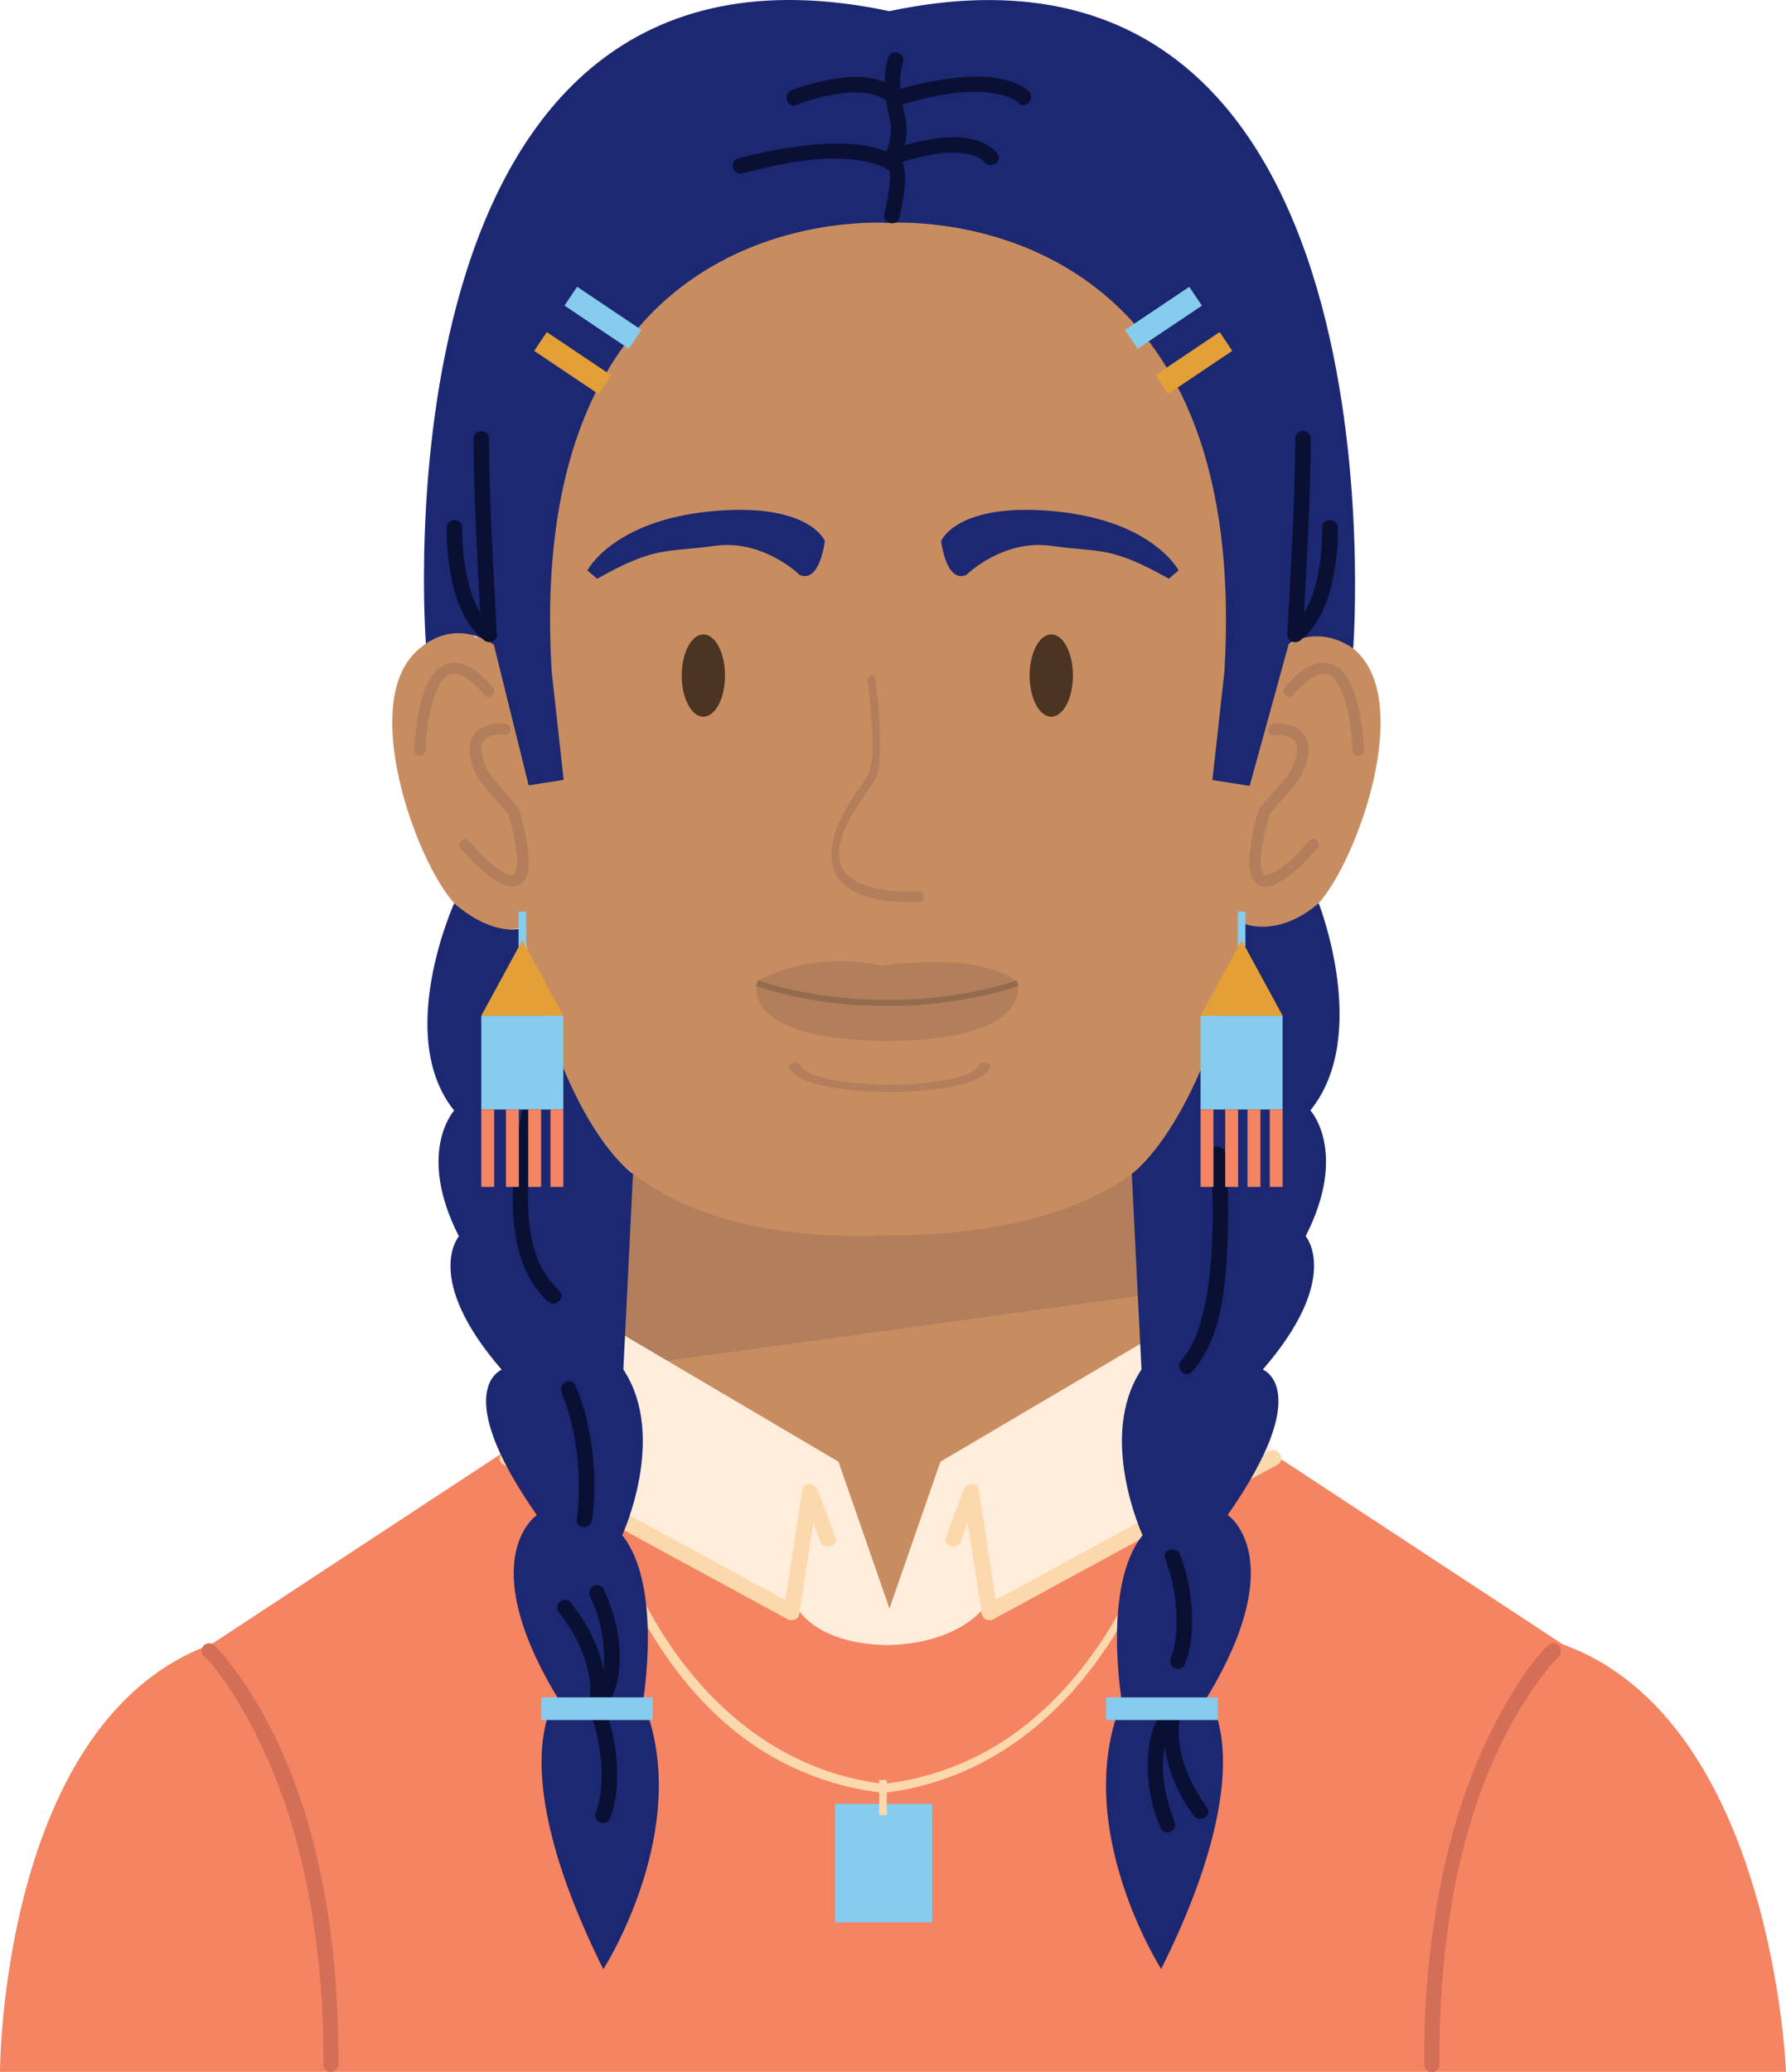 <svg id="f982d5ec-7b67-40a2-bb0d-fe83f17ffa87" data-name="b3169022-7613-46d6-9035-6cef7e7f303f" xmlns="http://www.w3.org/2000/svg" viewBox="0 0 431.21 500.08"><path d="M371.06,397.27l-74-44.56c-23.34-18.6-21.29-74.24-21.29-74.24L212.09,302,152.8,278.47s2,55.64-21.28,74.24l-76.2,44.56S11.24,423.46,3.5,498H422.92C415.14,423.46,371.06,397.27,371.06,397.27Z" transform="translate(0 0)" fill="#c78d61"/><path d="M152.8,278.47c-.77,32.78-7.07,52-7.07,52l132.19-18.13s-2.45-21-2.15-33.86h-123Z" transform="translate(0 0)" fill="#b27e5b"/><path d="M214.21,26.28h-1.48c-14.51.58-106.89,8-99.81,102.46C120.59,231.26,139,265.22,139,265.22s9.87,35.21,74.2,32.95h.6c65.49.06,74.2-32.95,74.2-32.95s18.38-34,26-136.48C321.1,34.25,228.72,26.86,214.21,26.28Z" transform="translate(0 0)" fill="#c78d61"/><path d="M118.94,162.1s-2.45-17.86-17.58-5.65-1,51.26,8.3,61.51,20,4.88,20,4.88Z" transform="translate(0 0)" fill="#c78d61"/><path d="M102.76,181c0-1,.11-2,.2-3a13.09,13.09,0,0,1,.14-1.39l.09-.76v-.6c.17-1.18.38-2.37.64-3.54a32.85,32.85,0,0,1,1-3.52c.09-.27.19-.55.29-.82l.15-.37a1.8,1.8,0,0,1,.08-.21c-.07.17,0,.08,0,0a15,15,0,0,1,.75-1.5c.12-.21.25-.42.38-.62l.23-.33c.2-.29-.07.07.11-.15a7.87,7.87,0,0,1,1-1c-.31.25.18-.12.3-.19l.3-.16c.29-.17-.12,0,.06,0l.62-.18c.19-.06.28,0,0,0h.81c.14,0,.42.06.12,0,.3.06.6.13.9.22l.42.15h0l.28.13c.33.17.65.34,1,.54a21.41,21.41,0,0,1,4.43,4.07c1.16,1.34,3.09-.61,1.94-1.94-2.11-2.42-4.86-5.25-8.19-5.81a6.37,6.37,0,0,0-6.19,2.65,19.16,19.16,0,0,0-3,6.92,52.85,52.85,0,0,0-1.3,7.49c-.14,1.33-.26,2.68-.3,4-.06,1.77,2.69,1.76,2.74,0Z" transform="translate(0 0)" fill="#b27e5b"/><path d="M121.79,174.64c-3.1-.35-6.94.75-8.05,4s.54,7.4,2.31,10a65.94,65.94,0,0,0,4.71,5.45,18.1,18.1,0,0,0,2.08,2.38c.37.3-.19-.72-.23-.42a2,2,0,0,0,.12.4c.3,1.27.7,2.52,1,3.79a44.67,44.67,0,0,1,1,5.5,12,12,0,0,1-.19,4.73c-.11.36,0,0-.11.28,0,.1-.32.5-.11.22-.08.1-.44.38-.14.16-.26.19-.11.09-.17.11-.35.07-.13,0-.23,0s-.37,0-.28,0a4.3,4.3,0,0,1-1.21-.4c-3.58-1.67-6.49-5.08-9.11-7.92-1.2-1.3-3.13.65-1.94,1.94,2.6,2.82,5.36,5.77,8.66,7.79,1.55,1,3.66,1.88,5.43.94,3.19-1.7,2.32-7,1.89-9.85a39.11,39.11,0,0,0-2-8.47,4.7,4.7,0,0,0-1-1.34l-2.72-3.32-2.72-3.12a11.43,11.43,0,0,1-1.91-3.66c-.49-1.37-1-3.12-.44-4.55a3,3,0,0,1,1.7-1.53,7.34,7.34,0,0,1,3.71-.42c1.75.2,1.73-2.54,0-2.74Z" transform="translate(0 0)" fill="#b27e5b"/><path d="M309.08,162.1s2.45-17.86,17.59-5.65,1,51.26-8.3,61.51-20,4.88-20,4.88Z" transform="translate(0 0)" fill="#c78d61"/><path d="M326.55,181c0-1-.1-2-.19-3l-.15-1.39-.09-.76a.92.92,0,0,0-.05-.37c.05.37,0-.15,0-.23-.17-1.18-.38-2.37-.63-3.54a32.85,32.85,0,0,0-1-3.52c-.09-.27-.19-.55-.29-.82s-.1-.25-.14-.37l-.09-.21c.07.17,0,.08,0,0-.23-.51-.48-1-.76-1.5-.12-.21-.24-.42-.38-.62l-.23-.33c-.2-.29.07.07-.11-.15a7.87,7.87,0,0,0-1-1c.3.25-.19-.12-.3-.19l-.31-.16c-.29-.17.13,0-.06,0l-.62-.18c-.18-.06-.28,0,0,0h-.82c-.14,0-.42.06-.11,0a9.28,9.28,0,0,0-.91.22l-.41.15h0l-.27.13c-.33.17-.65.34-1,.54a21.41,21.41,0,0,0-4.43,4.07c-1.16,1.34-3.09-.61-1.94-1.94,2.12-2.42,4.87-5.25,8.2-5.81a6.34,6.34,0,0,1,6.18,2.65,19.12,19.12,0,0,1,3.05,6.92,51.23,51.23,0,0,1,1.3,7.49c.15,1.33.27,2.68.31,4,.05,1.77-2.69,1.76-2.75,0Z" transform="translate(0 0)" fill="#b27e5b"/><path d="M307.5,174.64c3.09-.35,6.93.75,8.05,4s-.55,7.4-2.32,10a61.14,61.14,0,0,1-4.71,5.45,18.1,18.1,0,0,1-2.08,2.38c-.37.3.19-.72.23-.42a2,2,0,0,1-.12.4c-.3,1.27-.69,2.52-1,3.79a44.67,44.67,0,0,0-1,5.5,11.78,11.78,0,0,0,.18,4.73c.11.36,0,0,.11.28.05.1.32.5.12.22.07.1.44.38.13.16.27.19.11.09.18.11.35.07.12,0,.23,0s.36,0,.27,0a4.85,4.85,0,0,0,1.22-.4c3.57-1.67,6.49-5.08,9.1-7.92,1.2-1.3,3.14.65,1.94,1.94-2.6,2.82-5.36,5.77-8.65,7.79-1.55,1-3.66,1.88-5.43.94-3.19-1.7-2.32-7-1.9-9.85a40.21,40.21,0,0,1,1.95-8.47A4.87,4.87,0,0,1,305,194l2.85-3.27,2.72-3.12a11.43,11.43,0,0,0,1.91-3.66c.5-1.37,1-3.12.44-4.55a3,3,0,0,0-1.69-1.53,7.34,7.34,0,0,0-3.71-.42c-1.76.2-1.74-2.54,0-2.74Z" transform="translate(0 0)" fill="#b27e5b"/><path d="M387.21,403.16C348.86,380.53,307,351.83,307,351.83L303.36,312s-1.92-3.1-7.17,0l-69.14,40.75-12.3,35.43-12.31-35.43L133.31,312c-5.26-3.1-7.18,0-7.18,0l-3.63,39.83s-41.88,28.7-80.22,51.33S2,497,2,497H427.5S425.55,425.8,387.21,403.16Z" transform="translate(0 0)" fill="#ffeddc"/><path d="M377.31,396.83l-70-46L238,387.42s-5.79,9.23-23.85,9.6c-18.06-.37-22.08-9.6-22.08-9.6L121,350.83l-70,46C.06,415.18,0,500,0,500H431.21S428.15,415.18,377.31,396.83Z" transform="translate(0 0)" fill="#f48462"/><path d="M232,371.94l4.25-11.43h-3.69l4.49,29.11a1.94,1.94,0,0,0,2.39,1.32,1.57,1.57,0,0,0,.42-.18l59.91-32.57,8.65-4.71c2.17-1.17.24-4.48-1.93-3.3l-59.91,32.57L238,387.46l2.81,1.14-4.49-29.11c-.32-2.05-3.11-1.55-3.69,0l-4.25,11.43c-.86,2.31,2.84,3.31,3.69,1Z" transform="translate(0 0)" fill="#fcd9ac"/><path d="M201.65,370.92l-4.25-11.43c-.58-1.55-3.37-2.06-3.69,0l-4.49,29.11,2.81-1.14-59.91-32.57-8.62-4.71c-2.16-1.18-4.1,2.13-1.93,3.3l59.93,32.58,8.65,4.7c1,.53,2.62.13,2.81-1.14l4.49-29.11h-3.69L198,371.94c.85,2.29,4.55,1.3,3.69-1Z" transform="translate(0 0)" fill="#fcd9ac"/><path d="M211.34,163.93a112.55,112.55,0,0,1,1.16,16.61c-.05,2.58-.15,5.54-1.34,7.73a33.26,33.26,0,0,1-1.87,2.85c-2.84,4.2-9.39,13.24-5.52,19,1.46,2.2,3.86,3.17,6,3.81a39.67,39.67,0,0,0,12.32,1.25c1.26,0,1.26,2.49,0,2.51-6.61.11-23.66,0-21.09-14.15.73-4,2.74-7.63,4.72-10.83,1.48-2.4,3.87-4.85,4.47-7.67.83-4,.41-8.52.12-12.53-.19-2.66-.44-5.32-.79-8-.21-1.58,1.67-2.25,1.88-.67Z" transform="translate(0 0)" fill="#b27e5b"/><path d="M144.18,139.66l-2.36-2s6.14-12,29.87-14.27,27.46,7.17,27.46,7.17-1.18,10.33-6.1,8.17c0,0-8.78-8.68-20.56-7S158.5,131.62,144.18,139.66Z" transform="translate(0 0)" fill="#1c2872"/><path d="M282.2,139.66l2.36-2s-6.15-12-29.87-14.27-27.47,7.17-27.47,7.17,1.19,10.33,6.11,8.17c0,0,8.77-8.68,20.56-7S267.92,131.62,282.2,139.66Z" transform="translate(0 0)" fill="#1c2872"/><ellipse cx="169.82" cy="163.03" rx="5.23" ry="9.93" fill="#4c3422"/><ellipse cx="253.82" cy="163.03" rx="5.23" ry="9.93" fill="#4c3422"/><path d="M245.5,236.87c-9.6-7.44-32.57-3.79-32.57-3.79-18-4-30.08,3.79-30.08,3.79s-5.09,14.1,31.33,14.34C250.61,251,245.5,236.87,245.5,236.87Z" transform="translate(0 0)" fill="#b27e5b"/><path d="M218.5,242.67h0c16.43-.65,27.19-4.68,27.32-4.73l-.27-1.37c-.12.05-10.92,4.11-27.39,4.68h-7.7c-16.49-.57-27.29-4.63-27.42-4.68l-.51,1.37a97.41,97.41,0,0,0,27.32,4.73h.57c1,0,2.06.06,3.11.06h1.29c1,0,2.09,0,3.1-.06Z" transform="translate(0 0)" fill="#936b4f"/><path d="M236.33,257.06c-1,2.15-5.23,3.09-8.34,3.63a81.09,81.09,0,0,1-11,1.05c-.73,0-1.46,0-2.19.05-2.18,0-4.38-.12-6.55-.28a45.93,45.93,0,0,1-11.51-2c-1.58-.56-3-1.33-3.53-2.44s-3.24-.63-2.74.47c1.17,2.61,5.49,3.93,9.32,4.68a79.31,79.31,0,0,0,12.49,1.29c.7,0,1.39,0,2.09.05h.86c2.28,0,4.57-.15,6.83-.33,4.39-.36,9.14-.92,12.91-2.46,1.92-.77,3.51-1.83,4.14-3.23C239.56,256.43,236.82,256,236.33,257.06Z" transform="translate(0 0)" fill="#b27e5b"/><polygon points="225.07 463.91 201.59 463.91 201.59 435.31 212.35 435.31 225.07 435.31 225.07 463.91" fill="#86ccef"/><path d="M214.72,2.69c-126-26.6-111.89,152.65-111.89,152.65,8.6-5.87,16.41.28,16.41.28l8.4,33.91,8.45-1.32-2.88-26C126.76,55.9,200.85,53.4,213.5,53.74v.09l.91-.06.92.06v-.09C228,53.4,302.05,55.9,295.6,162.25l-2.88,26,9,1.4,9.43-34.25s7-4.78,15.57,1.09C326.67,156.45,340.74-23.91,214.72,2.69Z" transform="translate(0 0)" fill="#1c2872"/><rect x="142.84" y="67.33" width="5.47" height="18.69" transform="translate(0.81 154.87) rotate(-56.15)" fill="#86ccef"/><rect x="135.52" y="78.27" width="5.47" height="18.69" transform="translate(-11.52 153.63) rotate(-56.15)" fill="#e2a037"/><rect x="271.56" y="73.96" width="18.69" height="5.47" transform="translate(4.89 169.47) rotate(-33.85)" fill="#86ccef"/><rect x="278.89" y="84.88" width="18.69" height="5.47" transform="translate(0.05 175.4) rotate(-33.85)" fill="#e2a037"/><path d="M217.11,52.62a45.52,45.52,0,0,0,1.23-6.75c.29-2.68.57-6.53-1.71-8.49l.48,1.82c1.41-3.64,2.37-7.69,1.32-11.51S216.83,18.94,218,15c.69-2.31-2.92-3.3-3.61-1-1.34,4.44-.81,9.89.37,14.34.87,3.31,0,6.68-1.26,9.83A1.82,1.82,0,0,0,214,40c1.47,1.27.75,4.9.52,6.57a40.21,40.21,0,0,1-1,5c-.61,2.33,3,3.33,3.61,1Z" transform="translate(0 0)" fill="#0a1033"/><path d="M217.5,38.71a11.82,11.82,0,0,0-4.93-2.64c-5.37-1.75-11.36-1.63-16.91-1.09a114.33,114.33,0,0,0-17.41,3.25c-2.33.6-1.34,4.21,1,3.61,9.21-2.38,19.5-4.65,29.05-3a19.49,19.49,0,0,1,5.28,1.63,8.63,8.63,0,0,1,1.22.77c-.58-.44-.08-.08.06.07,1.64,1.77,4.28-.88,2.64-2.64Z" transform="translate(0 0)" fill="#0a1033"/><path d="M248.5,22.17a9.81,9.81,0,0,0-4.13-2.38c-4.31-1.55-9.22-1.46-13.71-1a85.8,85.8,0,0,0-14.1,2.88c-2.32.65-1.33,4.27,1,3.61,7.28-2.07,15.63-4.08,23.19-2.61a18.06,18.06,0,0,1,2.71.73l.56.22c-.46-.19.09,0,.18.09a7.19,7.19,0,0,0,.71.37l.61.4c.46.28-.3-.27,0,0a2.91,2.91,0,0,1,.31.3c1.56,1.84,4.19-.82,2.65-2.65Z" transform="translate(0 0)" fill="#0a1033"/><path d="M217.35,22.55A7.79,7.79,0,0,0,214,20c-3.62-1.63-7.73-1.64-11.59-1.13a55.56,55.56,0,0,0-11.21,2.86c-2.26.8-1.29,4.42,1,3.61a49.5,49.5,0,0,1,11.37-2.86,20.73,20.73,0,0,1,6.85.23c.41.1.83.21,1.23.35l.48.18c.46.17-.22-.12.1,0a16.67,16.67,0,0,1,1.48.85c.32.19-.27-.29.11.09l.33.32c.36.33.09.11,0-.06,1.34,2,4.58.11,3.23-1.89Z" transform="translate(0 0)" fill="#0a1033"/><path d="M240.86,37.13a7.93,7.93,0,0,0-3.36-2.59c-3.62-1.63-7.72-1.64-11.59-1.12a55.53,55.53,0,0,0-11.21,2.85c-2.25.8-1.28,4.42,1,3.61A50.27,50.27,0,0,1,227.08,37a20.67,20.67,0,0,1,6.84.23c.42.1.83.22,1.24.36l.47.17c.46.17-.22-.11.11,0,.52.26,1,.56,1.48.86.32.19-.28-.3.1.09l.33.32c.37.32.09.1,0-.07,1.33,2,4.58.12,3.23-1.89Z" transform="translate(0 0)" fill="#0a1033"/><path d="M312.72,105.86c-.08,15.74-1.08,31.51-1.89,47.23-.12,2.41,3.62,2.4,3.74,0,.82-15.72,1.81-31.49,1.89-47.23a1.87,1.87,0,0,0-3.74,0Z" transform="translate(0 0)" fill="#0a1033"/><path d="M319.19,127.33a48.18,48.18,0,0,1-.69,9.67c-.92,5.36-2.63,11.26-7.07,14.78a1.87,1.87,0,1,0,2.64,2.65c4.84-3.83,7-10.31,8-16.16a54.1,54.1,0,0,0,.93-10.93c-.07-2.4-3.81-2.41-3.75,0Z" transform="translate(0 0)" fill="#0a1033"/><path d="M114.32,105.86c.08,15.74,1.08,31.51,1.89,47.23.12,2.4,3.87,2.42,3.74,0-.81-15.72-1.81-31.49-1.88-47.23C118.07,103.45,114.31,103.44,114.32,105.86Z" transform="translate(0 0)" fill="#0a1033"/><path d="M107.85,127.33a53.38,53.38,0,0,0,.92,10.93c1,5.85,3.16,12.33,8,16.16a1.92,1.92,0,0,0,2.64,0,1.88,1.88,0,0,0,0-2.65c-4.44-3.52-6.15-9.42-7.07-14.78a49.63,49.63,0,0,1-.74-9.66c.07-2.41-3.68-2.41-3.74,0Z" transform="translate(0 0)" fill="#0a1033"/><path d="M144.5,363.85a101.4,101.4,0,0,0,8.27,22.09c7.06,14.31,17.19,27.46,30.7,36.2a69.58,69.58,0,0,0,30,10.54c1.39.16,1.38-2,0-2.18-32.56-3.79-54.65-30.32-64.65-59.84a76.28,76.28,0,0,1-2.18-7.39c-.31-1.37-2.41-.79-2.1.58Z" transform="translate(0 0)" fill="#fcd9ac"/><path d="M280.08,363.27c-4.89,21.6-18.33,43.7-36.72,56.17a67.44,67.44,0,0,1-30.1,11.06c-1.38.16-1.4,2.35,0,2.18,33.34-3.88,56-30.47,66.5-60.73a78.57,78.57,0,0,0,2.43-8.1C282.49,362.48,280.39,361.85,280.08,363.27Z" transform="translate(0 0)" fill="#fcd9ac"/><path d="M155.23,410.66s4.83-28-5-40.16c0,0,11-23.83.27-40l2.33-47.22s-17-11-26.8-59.28c0,0-6.64,2.38-16.38-6,0,0-14.52,32,0,50,0,0-9.21,10,1.14,30.36,0,0-8.82,10.08,10.34,32.19,0,0-12.7,4.81,8.48,35.09,0,0-15.39,10.25,4.94,43.94,0,0-13.77,15.69,11.12,65.65C145.73,475.14,167.71,440.86,155.23,410.66Z" transform="translate(0 0)" fill="#1c2872"/><path d="M270.87,410.66s-4.83-28,5-40.16c0,0-11.05-23.83-.27-40l-2.34-47.22s17.42-12.06,27.27-60.32c0,0,8.1,3.42,17.85-5,0,0,12.59,32-2,50,0,0,9.21,10-1.14,30.36,0,0,8.81,10.08-10.35,32.19,0,0,12.7,4.81-8.48,35.09,0,0,15.39,10.25-4.94,43.94,0,0,13.78,15.69-11.12,65.65C280.36,475.14,258.39,440.86,270.87,410.66Z" transform="translate(0 0)" fill="#1c2872"/><path d="M135.62,336.17c.25.54-.08-.23.12.27s.46,1.17.66,1.76a55.83,55.83,0,0,1,1.84,6.49,64.46,64.46,0,0,1,1,22.07c-.29,2.39,3.45,2.37,3.75,0a67.52,67.52,0,0,0-1.11-23.07,46.44,46.44,0,0,0-3-9.41c-1-2.18-4.23-.28-3.23,1.89Z" transform="translate(0 0)" fill="#0a1033"/><path d="M147.35,410.56a20.6,20.6,0,0,0,2.1-7.73c.74-6.66-1-13.32-3.71-19.36a1.89,1.89,0,0,0-2.56-.67,1.92,1.92,0,0,0-.67,2.56,33.75,33.75,0,0,1,3.2,17.47,21.32,21.32,0,0,1-1,4.46c-.09.25-.19.49-.28.74-.16.47.17-.31-.07.18l-.23.46c-1.18,2.11,2,4,3.23,1.89Z" transform="translate(0 0)" fill="#0a1033"/><path d="M145.79,412.53a20.21,20.21,0,0,0,.19-7.9c-.91-6.7-4.13-12.74-8.26-18a1.87,1.87,0,1,0-2.65,2.64c3.62,4.61,6.48,10.12,7.25,16a22,22,0,0,1,.1,4.87c0,.22-.12.94,0,.36a4.55,4.55,0,0,1-.1.61,3.43,3.43,0,0,1-.11.46c-.63,2.32,3,3.32,3.61,1Z" transform="translate(0 0)" fill="#0a1033"/><path d="M147.19,439a24.23,24.23,0,0,0,1.69-7.6,45.06,45.06,0,0,0-2.77-19c-.79-2.26-4.41-1.29-3.6,1a42.91,42.91,0,0,1,2.65,17.78,25.74,25.74,0,0,1-.79,4.6c-.12.45-.26.89-.41,1.33-.08.22-.37.9,0,0a2,2,0,0,0,.68,2.56,1.87,1.87,0,0,0,2.56-.67h0Z" transform="translate(0 0)" fill="#0a1033"/><path d="M128.23,259.64a108.11,108.11,0,0,0-4.1,22.28c-.9,10.81-.45,24.3,8.19,32.16,1.78,1.61,4.44-1,2.65-2.65-8.16-7.41-8-20.57-7-30.66a104.51,104.51,0,0,1,3.87-20.13C132.53,258.33,128.92,257.34,128.23,259.64Z" transform="translate(0 0)" fill="#0a1033"/><rect x="116.2" y="245.12" width="19.81" height="22.64" fill="#86ccef"/><rect x="125.19" y="220.01" width="1.84" height="8.48" fill="#86ccef"/><polygon points="116.2 245.12 126.11 226.91 136.01 245.12 116.2 245.12" fill="#e2a037"/><rect x="122.16" y="267.75" width="3.11" height="18.69" fill="#f48462"/><rect x="116.2" y="267.75" width="3.11" height="18.69" fill="#f48462"/><rect x="132.9" y="267.75" width="3.11" height="18.69" fill="#f48462"/><rect x="127.53" y="267.75" width="3.11" height="18.69" fill="#f48462"/><path d="M292.12,278.47a153.37,153.37,0,0,1,.55,20.22,94.12,94.12,0,0,1-1.83,16.57c-1,4.59-2.43,9.53-5.68,13.08-1.62,1.78,1,4.43,2.65,2.65,7.16-7.84,8.07-20.54,8.53-30.61a152.6,152.6,0,0,0-.47-21.91C295.63,276.1,291.87,276.08,292.12,278.47Z" transform="translate(0 0)" fill="#0a1033"/><path d="M279.8,414.15a19.72,19.72,0,0,0-2.36,7.28,37.49,37.49,0,0,0,2.63,19.41,1.93,1.93,0,0,0,2.3,1.31,1.88,1.88,0,0,0,1.31-2.3c-2.21-5.56-3.55-11.69-2.59-17.68a25.45,25.45,0,0,1,1.28-4.79c.18-.48-.08.13.17-.38l.24-.51c.08-.15.16-.3.26-.45,1.27-2.05-2-3.93-3.24-1.89Z" transform="translate(0 0)" fill="#0a1033"/><path d="M281.5,412.26a19.75,19.75,0,0,0-.55,7.65,37.54,37.54,0,0,0,7.23,18.2c1.38,1.95,4.63.08,3.23-1.89-3.48-4.87-6.24-10.51-6.74-16.56a26,26,0,0,1-.07-2.79,6.91,6.91,0,0,1,.07-1.2c0-.18.13-1.07.05-.57a9.73,9.73,0,0,1,.39-1.84c.74-2.3-2.87-3.28-3.61-1Z" transform="translate(0 0)" fill="#0a1033"/><path d="M286,401.79a24.52,24.52,0,0,0,1.7-7.6,45.22,45.22,0,0,0-2.77-19c-.8-2.26-4.41-1.29-3.61,1A42.91,42.91,0,0,1,284,394a26.66,26.66,0,0,1-.79,4.6c-.13.45-.27.89-.41,1.33-.08.22-.38.9,0,0a1.92,1.92,0,0,0,.67,2.56,1.87,1.87,0,0,0,2.56-.67h0Z" transform="translate(0 0)" fill="#0a1033"/><rect x="130.64" y="409.62" width="26.96" height="5.47" fill="#86ccef"/><rect x="289.86" y="245.12" width="19.81" height="22.64" fill="#86ccef"/><rect x="298.85" y="220.01" width="1.84" height="8.48" fill="#86ccef"/><polygon points="289.87 245.12 299.77 226.91 309.68 245.12 289.87 245.12" fill="#e2a037"/><rect x="295.82" y="267.75" width="3.11" height="18.69" fill="#f48462"/><rect x="289.86" y="267.75" width="3.11" height="18.69" fill="#f48462"/><rect x="306.57" y="267.75" width="3.11" height="18.69" fill="#f48462"/><rect x="301.2" y="267.75" width="3.11" height="18.69" fill="#f48462"/><rect x="267.03" y="409.62" width="26.96" height="5.47" fill="#86ccef"/><rect x="212.27" y="429.55" width="1.84" height="8.48" fill="#fcd9ac"/><path d="M49.13,399.57c3.93,3.84,7,8.81,9.74,13.55,7.85,13.6,12.77,28.85,15.71,44.29a213.06,213.06,0,0,1,3.47,40.8,1.82,1.82,0,1,0,3.64,0c.14-33-5.65-69.78-26-96.59a40.81,40.81,0,0,0-4-4.62,1.84,1.84,0,0,0-2.57,2.62Z" transform="translate(0 0)" fill="#d36e57"/><path d="M373.83,397c-4.2,4.11-7.53,9.45-10.44,14.54-8,13.95-13.07,29.61-16,45.44a218.92,218.92,0,0,0-3.51,41.28,1.82,1.82,0,0,0,3.64,0c-.14-32.12,5.36-68.3,25.32-94.42a39.12,39.12,0,0,1,3.6-4.22,1.84,1.84,0,0,0-2.57-2.62Z" transform="translate(0 0)" fill="#d36e57"/></svg>